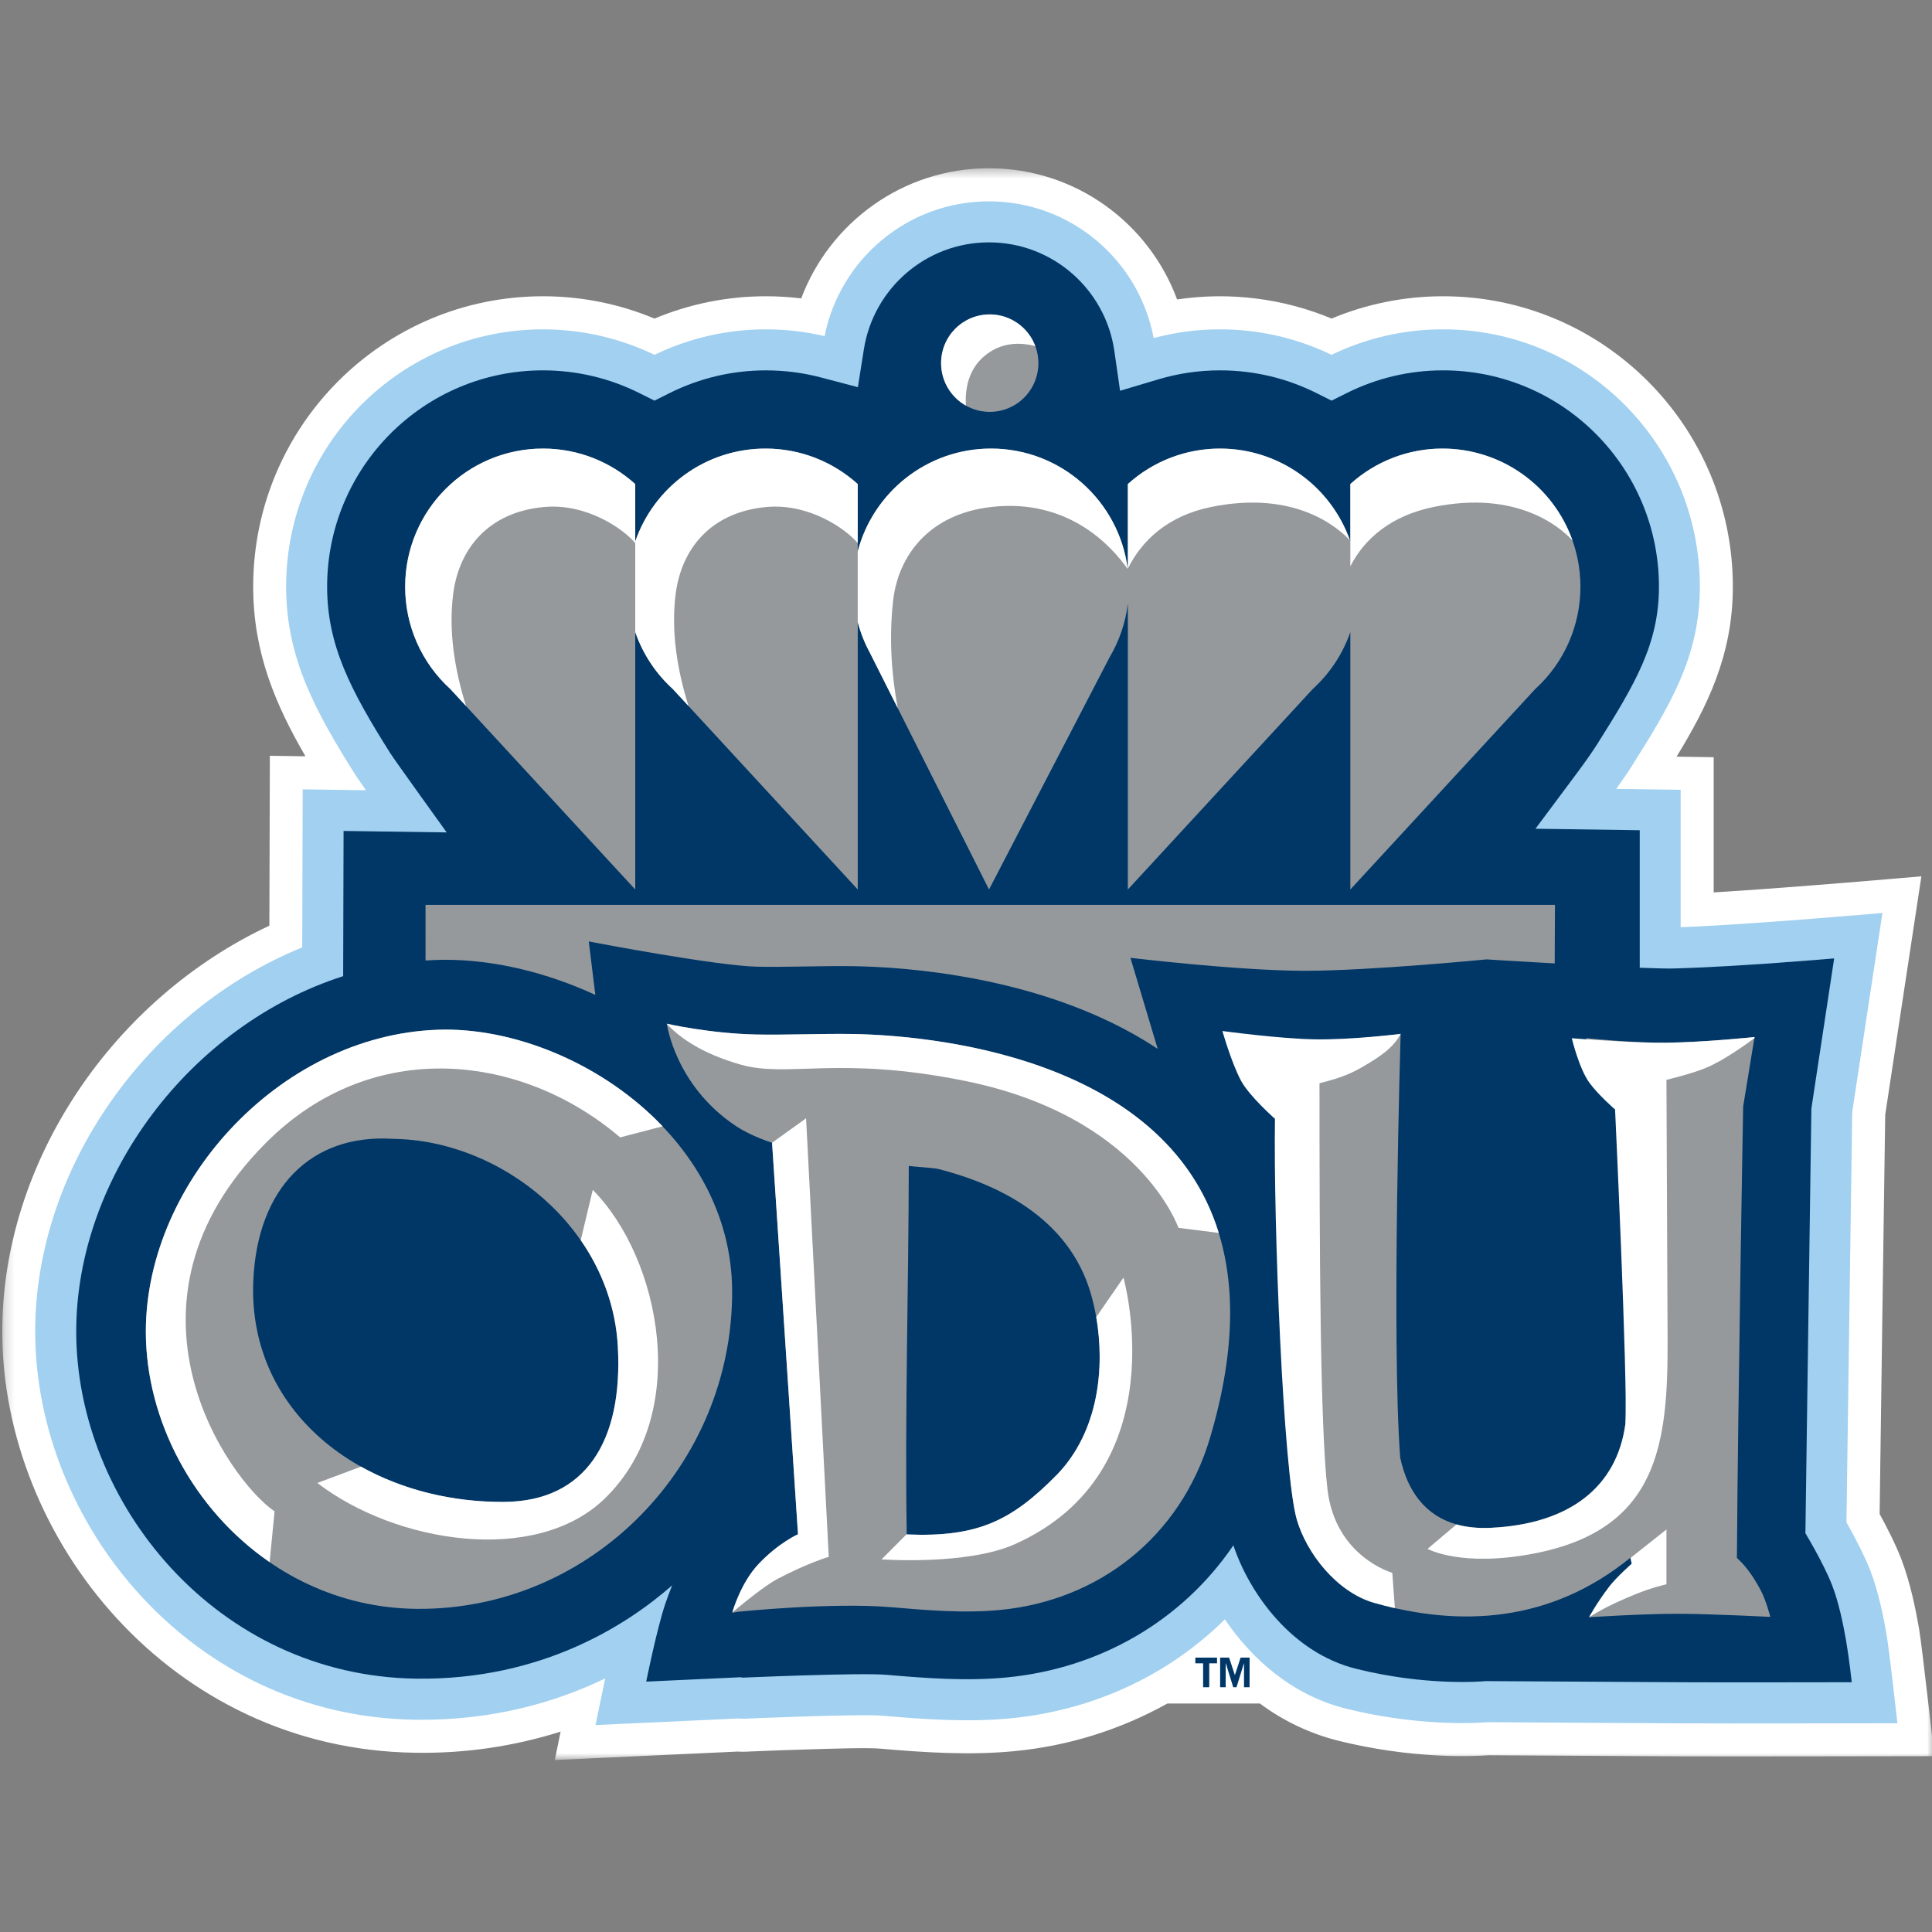 <svg width="200" height="200" viewBox="0 0 200 200" fill="none" xmlns="http://www.w3.org/2000/svg">
<rect x="0" y="0" width="200" height="200" fill="#808080" stroke="none"/>
<g clip-path="url(#clip0_107_20224)">
<mask id="mask0_107_20224" style="mask-type:luminance" maskUnits="userSpaceOnUse" x="0" y="17" width="201" height="166">
<path d="M0.234 17.418H200.234V182.195H0.234V17.418Z" fill="white"/>
</mask>
<g mask="url(#mask0_107_20224)">
<path fill-rule="evenodd" clip-rule="evenodd" d="M173.561 78.329L177.399 78.386V92.382C185.584 91.889 198.9 90.717 198.9 90.717L195.157 115.401C195.074 120.571 194.692 148.386 194.578 156.728C195.355 158.142 196.259 159.93 196.817 161.384C197.762 163.84 198.335 166.717 198.658 168.592C198.991 170.526 200.236 181.798 200.236 181.798C200.236 181.798 177.406 181.843 173.985 181.817C170.622 181.792 156.569 181.715 154.108 181.702C152.282 181.832 146.121 182.08 138.55 180.202C135.613 179.466 132.851 178.156 130.423 176.346H120.851C115.961 179.073 110.557 180.754 104.983 181.28C100.44 181.724 95.749 181.422 91.119 181.019C89.851 180.909 86.518 181.008 83.501 181.102C81.824 181.151 80.24 181.21 79.07 181.257L77.656 181.314L77.282 181.333C76.977 181.345 76.671 181.341 76.367 181.322L57.435 182.197L58.034 179.257C53.179 180.79 48.109 181.528 43.019 181.444C17.626 181.114 0.234 159.246 0.234 137.84C0.234 120.133 11.813 103.337 27.885 95.826L27.936 78.238L31.622 78.291C28.535 72.979 26.21 67.562 26.21 60.741C26.21 44.133 39.641 30.669 56.21 30.669C60.287 30.669 64.191 31.492 67.75 32.979C71.407 31.452 75.33 30.666 79.293 30.669C80.527 30.669 81.745 30.745 82.941 30.891C85.904 23.017 93.484 17.418 102.378 17.418C111.312 17.418 118.922 23.068 121.854 30.998C127.265 30.192 132.794 30.876 137.845 32.977C141.5 31.451 145.423 30.667 149.384 30.669C165.953 30.669 179.384 44.131 179.384 60.739C179.384 67.832 176.724 73.144 173.558 78.329" fill="white"/>
</g>
<path fill-rule="evenodd" clip-rule="evenodd" d="M173.981 95.984C181.024 95.727 194.868 94.509 194.868 94.509L191.741 115.118C191.665 119.806 191.244 150.538 191.145 157.604L191.58 158.375C192.289 159.664 193.115 161.29 193.628 162.617C194.442 164.742 194.973 167.343 195.289 169.178C195.614 171.069 196.418 178.388 196.418 178.388C196.418 178.388 177.423 178.426 174.006 178.398C170.575 178.371 156.009 178.292 153.987 178.282C152.578 178.392 146.679 178.698 139.365 176.883C133.694 175.477 129.518 171.651 126.798 167.634C120.881 173.485 113.089 177.059 104.646 177.876C100.31 178.301 95.83 177.999 91.408 177.613C90.074 177.498 86.567 177.587 83.393 177.683C81.705 177.736 80.108 177.795 78.928 177.842L77.514 177.899L77.129 177.917C76.893 177.928 76.656 177.921 76.421 177.897L61.65 178.577C61.65 178.577 62.123 176.256 62.652 173.749C57.51 176.231 50.966 178.127 43.059 178.027C19.745 177.723 3.645 157.596 3.645 137.844C3.645 120.865 15.308 104.568 31.287 98.074L31.334 81.713L37.894 81.808C37.334 81.014 36.92 80.42 36.803 80.233C32.671 73.679 29.62 68.118 29.62 60.744C29.62 46.025 41.522 34.095 56.206 34.095C60.331 34.095 64.251 35.044 67.747 36.734C71.345 34.994 75.292 34.091 79.289 34.095C81.374 34.095 83.406 34.337 85.361 34.795C86.955 26.836 93.966 20.844 102.374 20.844C110.852 20.844 117.911 26.936 119.425 34.997C121.666 34.396 123.977 34.092 126.297 34.093C130.423 34.093 134.344 35.04 137.839 36.732C141.438 34.992 145.384 34.09 149.382 34.093C164.064 34.093 175.968 46.025 175.968 60.744C175.968 68.014 172.82 73.125 168.904 79.335C168.45 80.054 167.869 80.885 167.304 81.666L173.981 81.761V95.984Z" fill="#A1D0F0"/>
<path fill-rule="evenodd" clip-rule="evenodd" d="M165.325 77.061C164.717 78.026 163.851 79.216 163.155 80.152L158.951 85.791L169.745 85.946V100.179C171.307 100.241 172.55 100.273 173.191 100.258C179.968 100.08 189.872 99.213 189.872 99.213L187.513 114.759C187.45 118.549 186.945 155.213 186.896 158.721C187.089 159.043 187.456 159.668 187.874 160.426C188.497 161.557 189.229 162.978 189.677 164.143C190.335 165.855 190.811 168.113 191.116 169.899C191.427 171.702 191.694 174.143 191.694 174.143C191.694 174.143 177.454 174.171 174.046 174.145C170.467 174.118 154.794 174.033 153.828 174.027C153.223 174.084 147.552 174.532 140.392 172.755C133.703 171.096 129.333 164.925 127.679 159.971C122.324 167.844 113.79 172.719 104.244 173.644C100.161 174.043 95.942 173.738 91.781 173.377C90.363 173.254 86.639 173.33 83.271 173.434C81.567 173.485 79.953 173.544 78.764 173.593L77.342 173.649L76.951 173.668C76.859 173.672 76.767 173.658 76.681 173.627L66.894 174.08C66.894 174.08 67.987 168.666 68.859 166.06C69.059 165.455 69.312 164.787 69.584 164.111C64.955 168.182 56.093 173.94 43.119 173.774C22.382 173.504 7.891 155.534 7.891 137.838C7.891 121.799 19.698 106.118 35.524 101.052L35.567 86.02L46.242 86.171C46.242 86.171 40.862 78.704 40.395 77.961C36.291 71.451 33.864 66.795 33.864 60.74C33.864 48.37 43.87 38.341 56.212 38.339C59.781 38.339 63.159 39.184 66.155 40.676L67.753 41.474L69.348 40.676C72.438 39.136 75.843 38.337 79.295 38.341C81.259 38.341 83.163 38.596 84.978 39.073L88.807 40.08L89.427 36.162C90.416 29.886 95.841 25.09 102.378 25.09C108.979 25.09 114.444 29.976 115.358 36.337L115.949 40.453L119.927 39.266C121.947 38.664 124.087 38.339 126.303 38.339C129.876 38.339 133.254 39.182 136.25 40.676L137.845 41.474L139.443 40.676C142.531 39.136 145.935 38.337 149.386 38.339C161.73 38.339 171.734 48.368 171.734 60.74C171.734 66.625 169.299 70.765 165.325 77.061Z" fill="#003767"/>
<path fill-rule="evenodd" clip-rule="evenodd" d="M44.051 93.676H160.969L160.943 99.734C157.102 99.517 153.883 99.315 153.883 99.315C153.883 99.315 141.854 100.496 135.056 100.496C128.27 100.496 117.021 99.154 117.021 99.154L119.843 108.577C119.366 108.262 118.883 107.956 118.391 107.659C107.321 101.008 93.656 100.101 88.342 100.018C85.251 99.969 81.319 100.135 78.414 100.073C74.121 99.978 61.608 97.581 61.584 97.578L60.949 97.457C60.949 97.457 61.357 100.797 61.629 102.993C56.512 100.625 51.079 99.356 46.094 99.356C45.41 99.36 44.729 99.385 44.053 99.428L44.051 93.676ZM93.862 158.844C101.272 159.162 104.76 157.387 109.429 152.646C114.521 147.36 114.491 139.122 112.869 133.742C110.762 126.742 104.448 122.88 97.147 121.016C96.561 120.884 94.987 120.808 94.077 120.698C94.058 133.192 93.667 146.005 93.862 158.844ZM69.03 105.976C69.03 105.976 73.434 106.986 78.259 107.092C81.175 107.156 85.126 106.99 88.23 107.039C98.308 107.198 136.625 110.655 125.257 148.861C122.194 159.158 113.688 165.68 103.559 166.659C99.9 167.018 96.111 166.71 92.38 166.387C86.109 165.84 76.406 166.848 76.399 166.85L75.801 166.95C75.801 166.95 76.637 163.901 78.523 161.906C80.612 159.698 82.608 158.825 82.608 158.825L79.924 118.296C79.924 118.296 77.801 117.647 76.155 116.549C69.879 112.356 69.03 105.976 69.03 105.976Z" fill="#95999C"/>
<path fill-rule="evenodd" clip-rule="evenodd" d="M93.863 158.844C101.273 159.162 104.761 157.387 109.43 152.646C113.757 148.154 114.385 141.534 113.483 136.343L116.3 132.26C116.3 132.26 121.967 152.305 105.046 159.856C100.09 162.067 91.256 161.426 91.256 161.426L93.861 158.818L93.863 158.844ZM80.489 163.447C79.305 164.071 77.275 165.693 75.812 166.914C75.912 166.566 76.757 163.776 78.526 161.907C80.614 159.699 82.61 158.825 82.61 158.825L79.924 118.296L83.445 115.765L85.793 161.162C85.793 161.162 83.619 161.799 80.489 163.447ZM69.031 105.977C69.031 105.977 73.434 106.986 78.26 107.092C81.177 107.156 85.128 106.99 88.234 107.039C95.993 107.162 120.498 109.239 126.167 127.634L121.99 127.105C121.99 127.105 118.048 115.547 99.842 111.884C86.799 109.258 81.578 111.597 76.698 110.215C72.545 109.039 70.258 107.324 69.033 105.995L69.031 105.977Z" fill="white"/>
<path fill-rule="evenodd" clip-rule="evenodd" d="M139.786 50.108C142.402 47.74 145.805 46.431 149.333 46.435C157.216 46.435 163.605 52.838 163.605 60.738C163.607 62.732 163.192 64.705 162.387 66.529C161.581 68.353 160.402 69.988 158.926 71.329L139.786 92.08V65.432C139.001 67.692 137.663 69.72 135.892 71.329L116.756 92.08V62.481C116.52 64.437 115.88 66.323 114.877 68.019L102.382 92.08L90.038 67.547C89.5 66.552 89.082 65.497 88.794 64.403V92.08L69.654 71.331C67.884 69.722 66.545 67.694 65.76 65.433V92.08L46.622 71.331C45.145 69.99 43.966 68.355 43.16 66.53C42.354 64.706 41.939 62.733 41.941 60.738C41.941 52.838 48.331 46.435 56.214 46.435C59.881 46.435 63.231 47.825 65.76 50.108V56.044C66.73 53.24 68.55 50.807 70.967 49.085C73.383 47.363 76.276 46.437 79.244 46.435C82.915 46.435 86.263 47.825 88.79 50.108V57.074C90.408 50.95 95.974 46.435 102.59 46.435C109.883 46.435 115.898 51.917 116.754 58.995V50.11C119.369 47.742 122.773 46.433 126.301 46.437C132.543 46.437 137.849 50.452 139.786 56.046V50.108ZM97.422 37.59C97.421 36.929 97.55 36.273 97.803 35.661C98.055 35.05 98.426 34.494 98.893 34.025C99.361 33.557 99.916 33.185 100.527 32.931C101.139 32.678 101.794 32.547 102.456 32.547C103.793 32.549 105.074 33.082 106.018 34.029C106.963 34.975 107.493 36.257 107.493 37.594C107.494 38.256 107.365 38.911 107.112 39.523C106.86 40.135 106.489 40.691 106.022 41.159C105.554 41.628 104.999 41.999 104.388 42.253C103.776 42.507 103.121 42.637 102.459 42.638C101.122 42.636 99.841 42.103 98.896 41.157C97.951 40.21 97.421 38.928 97.422 37.59Z" fill="#95999C"/>
<path fill-rule="evenodd" clip-rule="evenodd" d="M97.422 37.59C97.421 36.929 97.55 36.273 97.803 35.661C98.055 35.05 98.426 34.494 98.893 34.025C99.361 33.557 99.916 33.185 100.527 32.931C101.139 32.678 101.794 32.547 102.456 32.547C104.616 32.547 106.463 33.914 107.176 35.83C105.633 35.424 103.592 35.373 101.811 36.938C100.206 38.35 99.896 40.346 99.985 41.987C99.207 41.547 98.559 40.908 98.109 40.135C97.659 39.363 97.422 38.484 97.422 37.59ZM88.792 57.072C90.406 50.948 95.972 46.435 102.59 46.435C109.856 46.435 115.854 51.88 116.745 58.921C115.043 56.488 110.56 51.564 102.597 52.483C96.153 53.227 92.977 57.534 92.454 62.19C92.019 66.057 92.287 69.825 92.932 73.301L90.036 67.547C89.498 66.552 89.081 65.497 88.792 64.403V57.072ZM116.754 50.108C119.37 47.74 122.774 46.431 126.302 46.435C129.251 46.437 132.127 47.352 134.536 49.054C136.944 50.756 138.765 53.163 139.75 55.942C138.457 54.553 133.994 50.719 125.369 52.483C120.97 53.382 118.217 55.885 116.754 58.872V50.108ZM139.786 50.108C142.402 47.74 145.805 46.431 149.333 46.435C152.282 46.437 155.158 47.351 157.567 49.053C159.975 50.756 161.797 53.162 162.783 55.942C161.49 54.553 157.026 50.719 148.399 52.483C144.026 53.377 141.267 55.736 139.786 58.623V50.108ZM65.76 50.11V56.222C64.527 54.74 60.72 52.089 56.337 52.483C50.571 53.001 47.512 56.794 46.915 61.469C46.42 65.326 47.062 69.329 48.246 73.091L46.62 71.331C45.144 69.99 43.965 68.355 43.159 66.53C42.353 64.706 41.938 62.732 41.941 60.738C41.941 52.838 48.331 46.435 56.214 46.435C59.883 46.435 63.231 47.827 65.76 50.11ZM88.792 50.11L88.79 56.222C87.561 54.74 83.752 52.089 79.367 52.483C73.603 53.001 70.546 56.794 69.947 61.469C69.452 65.326 70.094 69.329 71.278 73.091L69.652 71.331C67.883 69.721 66.544 67.694 65.76 65.433V56.044C67.698 50.45 73.002 46.435 79.244 46.435C82.915 46.435 86.263 47.825 88.79 50.108" fill="white"/>
<path fill-rule="evenodd" clip-rule="evenodd" d="M179.803 161.278C180.308 161.744 181.168 162.571 182.236 164.559C182.814 165.637 183.264 167.38 183.264 167.38C183.264 167.38 177.58 167.087 174.092 167.06C170.264 167.032 164.495 167.416 164.495 167.416C164.495 167.416 165.289 165.935 166.578 164.253C167.34 163.259 168.909 161.879 168.909 161.879C168.909 161.879 168.837 161.461 168.78 161.251C160.491 168.005 151.119 168.434 142.276 165.93C138.353 164.818 135.219 160.731 134.232 157.264C132.818 152.306 131.994 125.115 132.157 114.398C132.157 114.398 130.996 113.028 130.402 111.983C129.678 110.703 128.578 107.056 128.578 107.056C128.578 107.056 132.416 107.629 136.056 107.705C138.941 107.763 144.994 107.047 144.994 107.047C144.994 107.047 144.034 138.595 144.947 150.89C145.72 154.504 148.009 158.444 154.283 158.158C162.512 157.778 167.38 153.899 168.257 147.408C168.504 142.881 168.017 116.081 167.705 114.979C167.554 114.831 166.155 113.107 165.478 111.727C164.716 110.172 164.202 107.468 164.202 107.468C164.202 107.468 169.259 107.986 172.503 107.941C176.567 107.881 181.593 107.359 181.629 107.351L180.451 114.55C180.451 114.55 179.922 144.043 179.803 161.278Z" fill="#95999C"/>
<path fill-rule="evenodd" clip-rule="evenodd" d="M144.397 166.473C143.688 166.313 142.982 166.133 142.282 165.935C138.36 164.823 135.227 160.736 134.237 157.269C132.825 152.311 131.821 126.536 131.983 115.821C131.983 115.821 129.318 113.468 128.464 111.865C127.464 109.986 126.543 106.73 126.543 106.73C126.543 106.73 132.481 107.536 136.121 107.591C140.008 107.651 145 107.023 145 107.023C144.225 108.496 142.81 109.417 141.051 110.445C139.448 111.386 138.065 111.757 136.594 112.137C136.594 128.914 136.647 147.619 137.422 154.201C138.241 161.163 144.129 162.816 144.129 162.816L144.397 166.473ZM150.772 157.808C151.775 158.092 152.94 158.224 154.29 158.165C162.518 157.782 167.386 153.904 168.263 147.415C168.511 142.885 167.191 114.857 167.191 114.857C167.191 114.857 165.426 113.322 164.526 112.076C163.458 110.604 162.711 107.479 162.711 107.479C162.711 107.479 169.265 107.993 172.509 107.946C176.573 107.887 181.6 107.36 181.636 107.356L181.617 107.473C180.74 108.122 178.492 109.73 176.749 110.483C175.161 111.167 172.509 111.782 172.509 111.782L172.628 138.619C172.673 149.46 171.692 158.316 158.847 160.812C151.254 162.284 147.781 160.337 147.781 160.337L150.772 157.808ZM168.915 161.884C168.915 161.884 168.849 161.494 168.792 161.279L172.509 158.33V163.997C170.864 164.424 169.949 164.74 168.388 165.415C166.806 166.095 165.658 166.681 164.501 167.419C164.501 167.419 165.295 165.942 166.585 164.258C167.346 163.264 168.915 161.884 168.915 161.884Z" fill="white"/>
<path fill-rule="evenodd" clip-rule="evenodd" d="M63.954 139.388C63.281 127.153 51.95 118.042 40.729 117.896C32.171 117.329 26.627 123.019 26.221 132.597C25.627 146.548 38.028 155.552 52.156 155.48C60.612 155.437 64.493 149.204 63.954 139.388ZM75.791 133.599C75.88 151.675 61.203 166.694 43.175 166.548C26.854 166.416 15.098 152.045 15.098 137.845C15.098 122.204 29.404 106.679 46.111 106.59C59.362 106.59 75.699 117.579 75.791 133.599Z" fill="#95999C"/>
<path fill-rule="evenodd" clip-rule="evenodd" d="M63.961 139.384C63.734 135.295 62.32 131.556 60.118 128.382L61.362 123.176C68.36 130.223 71.687 146.422 62.538 155.191C55.402 162.028 41.007 159.771 32.852 153.518L37.371 151.824C41.634 154.21 46.772 155.505 52.163 155.476C60.619 155.433 64.5 149.2 63.961 139.384Z" fill="white"/>
<path fill-rule="evenodd" clip-rule="evenodd" d="M27.912 161.711C20.018 156.283 15.098 147.022 15.098 137.839C15.098 122.198 29.406 106.673 46.113 106.582C53.835 106.582 62.602 110.314 68.595 116.597L64.194 117.743C54.147 109.142 38.65 107.168 27.544 118.291C10.877 134.992 23.593 153.159 28.423 156.457L27.912 161.711Z" fill="white"/>
<path fill-rule="evenodd" clip-rule="evenodd" d="M129.358 171.594H128.428L127.833 173.409L127.237 171.594H126.307V174.66H126.884V172.185H126.897L127.663 174.662H128.003L128.769 172.185H128.78V174.662H129.357L129.358 171.594ZM125.986 171.594H123.742V172.185H124.547V174.662H125.181V172.185H125.986V171.594Z" fill="#003767"/>
</g>
<defs>
<clipPath id="clip0_107_20224">
<rect width="200" height="200" fill="white"/>
</clipPath>
</defs>
</svg>
